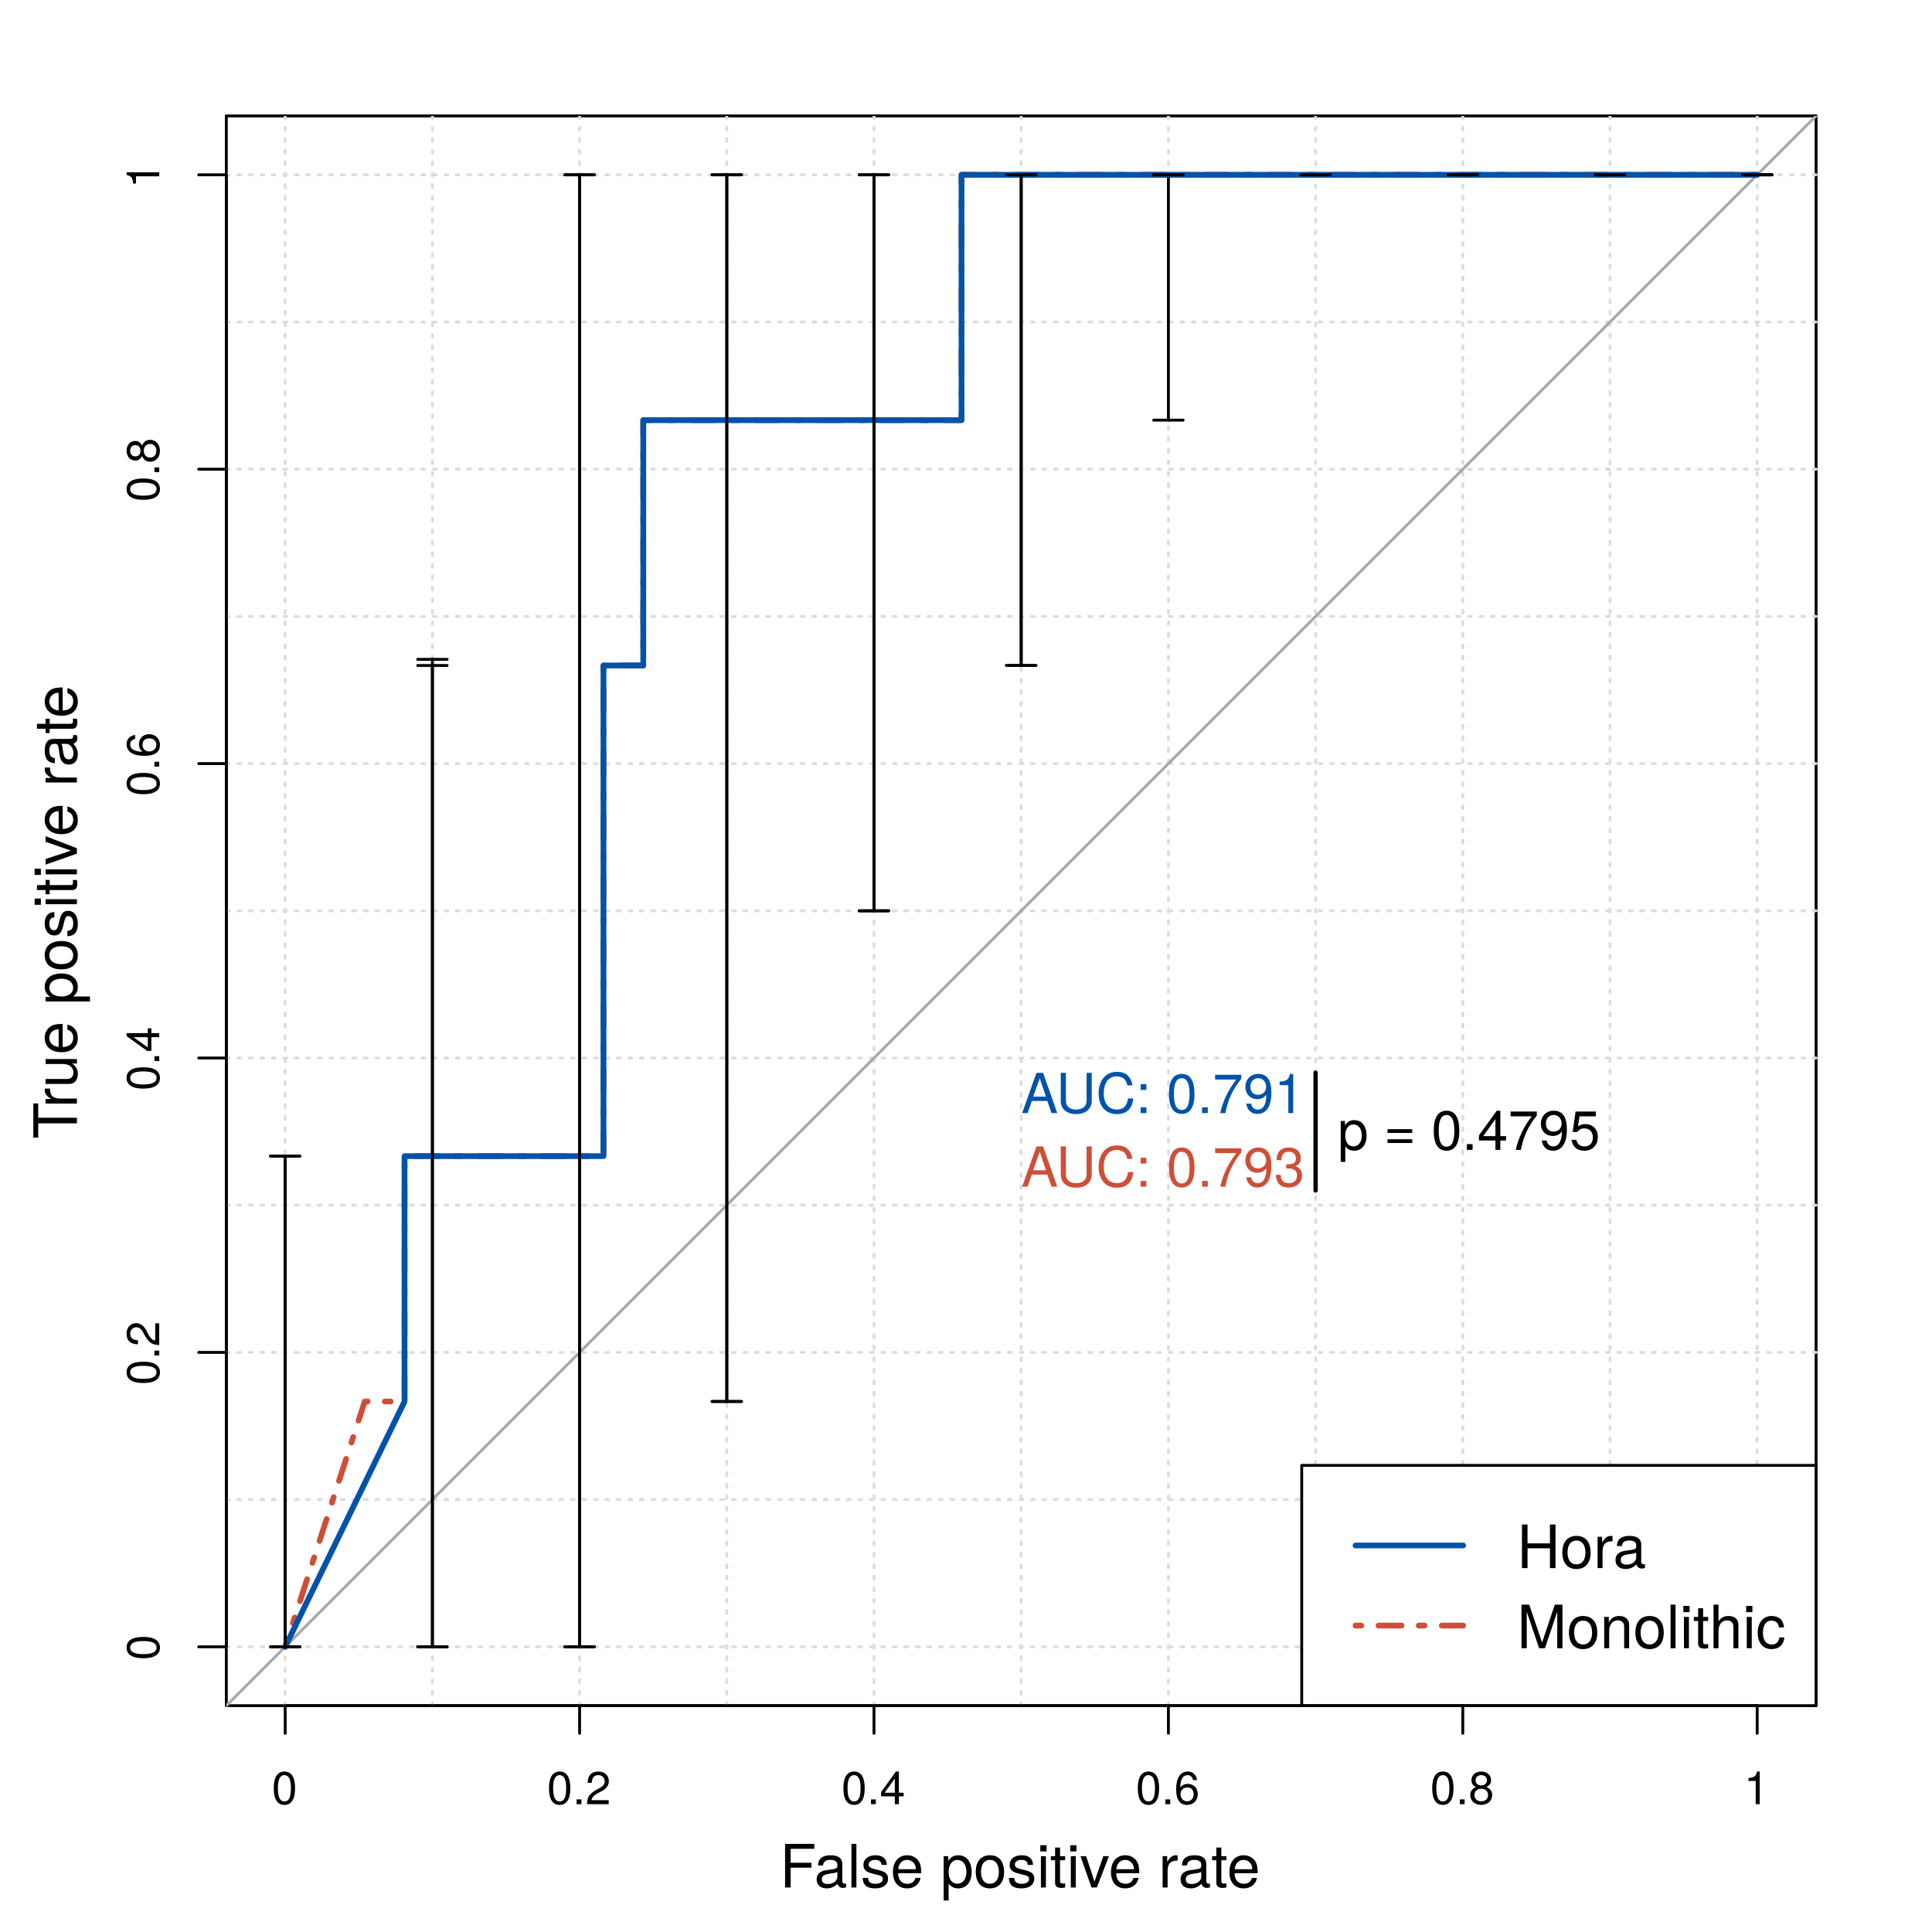 <?xml version="1.0" encoding="UTF-8"?>
<svg xmlns="http://www.w3.org/2000/svg" xmlns:xlink="http://www.w3.org/1999/xlink" width="504pt" height="504pt" viewBox="0 0 504 504" version="1.1">
<defs>
<g>
<symbol overflow="visible" id="glyph0-0">
<path style="stroke:none;" d=""/>
</symbol>
<symbol overflow="visible" id="glyph0-1">
<path style="stroke:none;" d="M 9.031 -10.094 L 9.031 -11.375 L 1.406 -11.375 L 1.406 0 L 2.859 0 L 2.859 -5.172 L 8.281 -5.172 L 8.281 -6.453 L 2.859 -6.453 L 2.859 -10.094 Z M 9.031 -10.094 "/>
</symbol>
<symbol overflow="visible" id="glyph0-2">
<path style="stroke:none;" d="M 8.344 -0.031 L 8.344 -1.016 C 8.203 -0.984 8.141 -0.984 8.062 -0.984 C 7.609 -0.984 7.359 -1.219 7.359 -1.625 L 7.359 -6.172 C 7.359 -7.625 6.297 -8.406 4.281 -8.406 C 2.312 -8.406 1.094 -7.641 1.016 -5.75 L 2.328 -5.75 C 2.438 -6.75 3.031 -7.203 4.234 -7.203 C 5.406 -7.203 6.062 -6.766 6.062 -5.984 L 6.062 -5.641 C 6.062 -5.094 5.734 -4.859 4.703 -4.734 C 2.875 -4.5 2.594 -4.438 2.094 -4.234 C 1.141 -3.859 0.656 -3.125 0.656 -2.125 C 0.656 -0.641 1.688 0.234 3.344 0.234 C 4.375 0.234 5.391 -0.203 6.109 -0.969 C 6.25 -0.344 6.812 0.109 7.453 0.109 C 7.719 0.109 7.922 0.078 8.344 -0.031 Z M 6.062 -2.828 C 6.062 -1.656 4.875 -0.906 3.625 -0.906 C 2.609 -0.906 2.016 -1.266 2.016 -2.156 C 2.016 -3.016 2.594 -3.391 3.969 -3.594 C 5.344 -3.781 5.625 -3.844 6.062 -4.031 Z M 6.062 -2.828 "/>
</symbol>
<symbol overflow="visible" id="glyph0-3">
<path style="stroke:none;" d="M 2.359 0 L 2.359 -11.375 L 1.062 -11.375 L 1.062 0 Z M 2.359 0 "/>
</symbol>
<symbol overflow="visible" id="glyph0-4">
<path style="stroke:none;" d="M 7.156 -2.297 C 7.156 -3.516 6.469 -4.109 4.844 -4.5 L 3.609 -4.797 C 2.547 -5.047 2.094 -5.391 2.094 -5.969 C 2.094 -6.719 2.766 -7.203 3.828 -7.203 C 4.859 -7.203 5.422 -6.75 5.453 -5.891 L 6.828 -5.891 C 6.812 -7.5 5.75 -8.406 3.875 -8.406 C 1.969 -8.406 0.734 -7.422 0.734 -5.906 C 0.734 -4.625 1.391 -4.016 3.328 -3.562 L 4.531 -3.266 C 5.438 -3.047 5.797 -2.781 5.797 -2.188 C 5.797 -1.422 5.031 -0.969 3.906 -0.969 C 2.734 -0.969 2.078 -1.25 1.906 -2.5 L 0.531 -2.5 C 0.594 -0.609 1.656 0.234 3.797 0.234 C 5.844 0.234 7.156 -0.719 7.156 -2.297 Z M 7.156 -2.297 "/>
</symbol>
<symbol overflow="visible" id="glyph0-5">
<path style="stroke:none;" d="M 8 -3.719 C 8 -4.891 7.906 -5.641 7.672 -6.25 C 7.141 -7.594 5.891 -8.406 4.359 -8.406 C 2.094 -8.406 0.625 -6.719 0.625 -4.031 C 0.625 -1.359 2.047 0.234 4.328 0.234 C 6.203 0.234 7.5 -0.828 7.828 -2.484 L 6.516 -2.484 C 6.156 -1.406 5.422 -0.969 4.375 -0.969 C 3.031 -0.969 2.016 -1.844 1.984 -3.719 Z M 6.609 -4.859 C 6.609 -4.859 6.609 -4.797 6.594 -4.766 L 2.016 -4.766 C 2.125 -6.219 3.047 -7.203 4.344 -7.203 C 5.625 -7.203 6.609 -6.141 6.609 -4.859 Z M 6.609 -4.859 "/>
</symbol>
<symbol overflow="visible" id="glyph0-6">
<path style="stroke:none;" d=""/>
</symbol>
<symbol overflow="visible" id="glyph0-7">
<path style="stroke:none;" d="M 8.156 -4 C 8.156 -6.75 6.812 -8.406 4.641 -8.406 C 3.547 -8.406 2.656 -7.906 2.047 -6.938 L 2.047 -8.172 L 0.859 -8.172 L 0.859 3.406 L 2.156 3.406 L 2.156 -0.984 C 2.844 -0.141 3.609 0.234 4.656 0.234 C 6.766 0.234 8.156 -1.406 8.156 -4 Z M 6.797 -4.031 C 6.797 -2.188 5.844 -0.984 4.422 -0.984 C 3.062 -0.984 2.156 -2.109 2.156 -4.016 C 2.156 -5.938 3.062 -7.188 4.422 -7.188 C 5.859 -7.188 6.797 -5.984 6.797 -4.031 Z M 6.797 -4.031 "/>
</symbol>
<symbol overflow="visible" id="glyph0-8">
<path style="stroke:none;" d="M 7.953 -4.016 C 7.953 -6.844 6.594 -8.406 4.234 -8.406 C 1.953 -8.406 0.562 -6.828 0.562 -4.078 C 0.562 -1.344 1.938 0.234 4.25 0.234 C 6.547 0.234 7.953 -1.344 7.953 -4.016 Z M 6.594 -4.031 C 6.594 -2.125 5.688 -0.969 4.25 -0.969 C 2.812 -0.969 1.922 -2.109 1.922 -4.078 C 1.922 -6.047 2.812 -7.203 4.25 -7.203 C 5.719 -7.203 6.594 -6.062 6.594 -4.031 Z M 6.594 -4.031 "/>
</symbol>
<symbol overflow="visible" id="glyph0-9">
<path style="stroke:none;" d="M 2.391 0 L 2.391 -8.172 L 1.094 -8.172 L 1.094 0 Z M 2.562 -9.406 L 2.562 -11.031 L 0.938 -11.031 L 0.938 -9.406 Z M 2.562 -9.406 "/>
</symbol>
<symbol overflow="visible" id="glyph0-10">
<path style="stroke:none;" d="M 3.953 0 L 3.953 -1.094 C 3.797 -1.047 3.594 -1.031 3.344 -1.031 C 2.781 -1.031 2.625 -1.188 2.625 -1.766 L 2.625 -7.109 L 3.953 -7.109 L 3.953 -8.172 L 2.625 -8.172 L 2.625 -10.422 L 1.328 -10.422 L 1.328 -8.172 L 0.219 -8.172 L 0.219 -7.109 L 1.328 -7.109 L 1.328 -1.188 C 1.328 -0.359 1.891 0.109 2.906 0.109 C 3.219 0.109 3.531 0.078 3.953 0 Z M 3.953 0 "/>
</symbol>
<symbol overflow="visible" id="glyph0-11">
<path style="stroke:none;" d="M 7.578 -8.172 L 6.109 -8.172 L 3.812 -1.547 L 1.625 -8.172 L 0.156 -8.172 L 3.031 0 L 4.438 0 Z M 7.578 -8.172 "/>
</symbol>
<symbol overflow="visible" id="glyph0-12">
<path style="stroke:none;" d="M 5 -7.031 L 5 -8.359 C 4.781 -8.391 4.672 -8.406 4.5 -8.406 C 3.672 -8.406 3.031 -7.906 2.281 -6.688 L 2.281 -8.172 L 1.094 -8.172 L 1.094 0 L 2.391 0 L 2.391 -4.234 C 2.391 -6.078 3 -7 5 -7.031 Z M 5 -7.031 "/>
</symbol>
<symbol overflow="visible" id="glyph0-13">
<path style="stroke:none;" d="M 10.047 0 L 10.047 -11.375 L 8.594 -11.375 L 8.594 -6.453 L 2.75 -6.453 L 2.75 -11.375 L 1.297 -11.375 L 1.297 0 L 2.75 0 L 2.75 -5.172 L 8.594 -5.172 L 8.594 0 Z M 10.047 0 "/>
</symbol>
<symbol overflow="visible" id="glyph0-14">
<path style="stroke:none;" d="M 11.859 0 L 11.859 -11.375 L 9.859 -11.375 L 6.547 -1.469 L 3.188 -11.375 L 1.172 -11.375 L 1.172 0 L 2.547 0 L 2.547 -9.531 L 5.766 0 L 7.297 0 L 10.5 -9.531 L 10.5 0 Z M 11.859 0 "/>
</symbol>
<symbol overflow="visible" id="glyph0-15">
<path style="stroke:none;" d="M 7.594 0 L 7.594 -6.172 C 7.594 -7.531 6.578 -8.406 5 -8.406 C 3.797 -8.406 3.016 -7.938 2.297 -6.797 L 2.297 -8.172 L 1.094 -8.172 L 1.094 0 L 2.391 0 L 2.391 -4.5 C 2.391 -6.172 3.297 -7.266 4.609 -7.266 C 5.641 -7.266 6.297 -6.641 6.297 -5.656 L 6.297 0 Z M 7.594 0 "/>
</symbol>
<symbol overflow="visible" id="glyph0-16">
<path style="stroke:none;" d="M 7.578 0 L 7.578 -6.172 C 7.578 -7.547 6.594 -8.406 5 -8.406 C 3.859 -8.406 3.156 -8.047 2.391 -7.047 L 2.391 -11.375 L 1.094 -11.375 L 1.094 0 L 2.391 0 L 2.391 -4.5 C 2.391 -6.172 3.266 -7.266 4.594 -7.266 C 5.516 -7.266 6.281 -6.734 6.281 -5.656 L 6.281 0 Z M 7.578 0 "/>
</symbol>
<symbol overflow="visible" id="glyph0-17">
<path style="stroke:none;" d="M 7.438 -2.812 L 6.125 -2.812 C 5.906 -1.5 5.234 -0.969 4.125 -0.969 C 2.703 -0.969 1.844 -2.078 1.844 -4 C 1.844 -6.047 2.688 -7.203 4.094 -7.203 C 5.188 -7.203 5.875 -6.562 6.031 -5.422 L 7.344 -5.422 C 7.188 -7.422 5.938 -8.406 4.109 -8.406 C 1.922 -8.406 0.484 -6.719 0.484 -4 C 0.484 -1.375 1.891 0.234 4.094 0.234 C 6.047 0.234 7.281 -0.938 7.438 -2.812 Z M 7.438 -2.812 "/>
</symbol>
<symbol overflow="visible" id="glyph1-0">
<path style="stroke:none;" d=""/>
</symbol>
<symbol overflow="visible" id="glyph1-1">
<path style="stroke:none;" d="M -10.094 -9.25 L -11.375 -9.25 L -11.375 -0.328 L -10.094 -0.328 L -10.094 -4.062 L 0 -4.062 L 0 -5.516 L -10.094 -5.516 Z M -10.094 -9.25 "/>
</symbol>
<symbol overflow="visible" id="glyph1-2">
<path style="stroke:none;" d="M -7.031 -5 L -8.359 -5 C -8.391 -4.781 -8.406 -4.672 -8.406 -4.5 C -8.406 -3.672 -7.906 -3.031 -6.688 -2.281 L -8.172 -2.281 L -8.172 -1.094 L 0 -1.094 L 0 -2.391 L -4.234 -2.391 C -6.078 -2.391 -7 -3 -7.031 -5 Z M -7.031 -5 "/>
</symbol>
<symbol overflow="visible" id="glyph1-3">
<path style="stroke:none;" d="M 0 -7.516 L -8.172 -7.516 L -8.172 -6.219 L -3.672 -6.219 C -2 -6.219 -0.906 -5.344 -0.906 -3.984 C -0.906 -2.969 -1.531 -2.312 -2.516 -2.312 L -8.172 -2.312 L -8.172 -1.016 L -2 -1.016 C -0.641 -1.016 0.234 -2.031 0.234 -3.625 C 0.234 -4.812 -0.188 -5.578 -1.266 -6.344 L 0 -6.344 Z M 0 -7.516 "/>
</symbol>
<symbol overflow="visible" id="glyph1-4">
<path style="stroke:none;" d="M -3.719 -8 C -4.891 -8 -5.641 -7.906 -6.25 -7.672 C -7.594 -7.141 -8.406 -5.891 -8.406 -4.359 C -8.406 -2.094 -6.719 -0.625 -4.031 -0.625 C -1.359 -0.625 0.234 -2.047 0.234 -4.328 C 0.234 -6.203 -0.828 -7.5 -2.484 -7.828 L -2.484 -6.516 C -1.406 -6.156 -0.969 -5.422 -0.969 -4.375 C -0.969 -3.031 -1.844 -2.016 -3.719 -1.984 Z M -4.859 -6.609 C -4.859 -6.609 -4.797 -6.609 -4.766 -6.594 L -4.766 -2.016 C -6.219 -2.125 -7.203 -3.047 -7.203 -4.344 C -7.203 -5.625 -6.141 -6.609 -4.859 -6.609 Z M -4.859 -6.609 "/>
</symbol>
<symbol overflow="visible" id="glyph1-5">
<path style="stroke:none;" d=""/>
</symbol>
<symbol overflow="visible" id="glyph1-6">
<path style="stroke:none;" d="M -4 -8.156 C -6.75 -8.156 -8.406 -6.812 -8.406 -4.641 C -8.406 -3.547 -7.906 -2.656 -6.938 -2.047 L -8.172 -2.047 L -8.172 -0.859 L 3.406 -0.859 L 3.406 -2.156 L -0.984 -2.156 C -0.141 -2.844 0.234 -3.609 0.234 -4.656 C 0.234 -6.766 -1.406 -8.156 -4 -8.156 Z M -4.031 -6.797 C -2.188 -6.797 -0.984 -5.844 -0.984 -4.422 C -0.984 -3.062 -2.109 -2.156 -4.016 -2.156 C -5.938 -2.156 -7.188 -3.062 -7.188 -4.422 C -7.188 -5.859 -5.984 -6.797 -4.031 -6.797 Z M -4.031 -6.797 "/>
</symbol>
<symbol overflow="visible" id="glyph1-7">
<path style="stroke:none;" d="M -4.016 -7.953 C -6.844 -7.953 -8.406 -6.594 -8.406 -4.234 C -8.406 -1.953 -6.828 -0.562 -4.078 -0.562 C -1.344 -0.562 0.234 -1.938 0.234 -4.25 C 0.234 -6.547 -1.344 -7.953 -4.016 -7.953 Z M -4.031 -6.594 C -2.125 -6.594 -0.969 -5.688 -0.969 -4.25 C -0.969 -2.812 -2.109 -1.922 -4.078 -1.922 C -6.047 -1.922 -7.203 -2.812 -7.203 -4.25 C -7.203 -5.719 -6.062 -6.594 -4.031 -6.594 Z M -4.031 -6.594 "/>
</symbol>
<symbol overflow="visible" id="glyph1-8">
<path style="stroke:none;" d="M -2.297 -7.156 C -3.516 -7.156 -4.109 -6.469 -4.5 -4.844 L -4.797 -3.609 C -5.047 -2.547 -5.391 -2.094 -5.969 -2.094 C -6.719 -2.094 -7.203 -2.766 -7.203 -3.828 C -7.203 -4.859 -6.75 -5.422 -5.891 -5.453 L -5.891 -6.828 C -7.5 -6.812 -8.406 -5.75 -8.406 -3.875 C -8.406 -1.969 -7.422 -0.734 -5.906 -0.734 C -4.625 -0.734 -4.016 -1.391 -3.562 -3.328 L -3.266 -4.531 C -3.047 -5.438 -2.781 -5.797 -2.188 -5.797 C -1.422 -5.797 -0.969 -5.031 -0.969 -3.906 C -0.969 -2.734 -1.25 -2.078 -2.5 -1.906 L -2.5 -0.531 C -0.609 -0.594 0.234 -1.656 0.234 -3.797 C 0.234 -5.844 -0.719 -7.156 -2.297 -7.156 Z M -2.297 -7.156 "/>
</symbol>
<symbol overflow="visible" id="glyph1-9">
<path style="stroke:none;" d="M 0 -2.391 L -8.172 -2.391 L -8.172 -1.094 L 0 -1.094 Z M -9.406 -2.562 L -11.031 -2.562 L -11.031 -0.938 L -9.406 -0.938 Z M -9.406 -2.562 "/>
</symbol>
<symbol overflow="visible" id="glyph1-10">
<path style="stroke:none;" d="M 0 -3.953 L -1.094 -3.953 C -1.047 -3.797 -1.031 -3.594 -1.031 -3.344 C -1.031 -2.781 -1.188 -2.625 -1.766 -2.625 L -7.109 -2.625 L -7.109 -3.953 L -8.172 -3.953 L -8.172 -2.625 L -10.422 -2.625 L -10.422 -1.328 L -8.172 -1.328 L -8.172 -0.219 L -7.109 -0.219 L -7.109 -1.328 L -1.188 -1.328 C -0.359 -1.328 0.109 -1.891 0.109 -2.906 C 0.109 -3.219 0.078 -3.531 0 -3.953 Z M 0 -3.953 "/>
</symbol>
<symbol overflow="visible" id="glyph1-11">
<path style="stroke:none;" d="M -8.172 -7.578 L -8.172 -6.109 L -1.547 -3.812 L -8.172 -1.625 L -8.172 -0.156 L 0 -3.031 L 0 -4.438 Z M -8.172 -7.578 "/>
</symbol>
<symbol overflow="visible" id="glyph1-12">
<path style="stroke:none;" d="M -0.031 -8.344 L -1.016 -8.344 C -0.984 -8.203 -0.984 -8.141 -0.984 -8.062 C -0.984 -7.609 -1.219 -7.359 -1.625 -7.359 L -6.172 -7.359 C -7.625 -7.359 -8.406 -6.297 -8.406 -4.281 C -8.406 -2.312 -7.641 -1.094 -5.75 -1.016 L -5.75 -2.328 C -6.75 -2.438 -7.203 -3.031 -7.203 -4.234 C -7.203 -5.406 -6.766 -6.062 -5.984 -6.062 L -5.641 -6.062 C -5.094 -6.062 -4.859 -5.734 -4.734 -4.703 C -4.5 -2.875 -4.438 -2.594 -4.234 -2.094 C -3.859 -1.141 -3.125 -0.656 -2.125 -0.656 C -0.641 -0.656 0.234 -1.688 0.234 -3.344 C 0.234 -4.375 -0.203 -5.391 -0.969 -6.109 C -0.344 -6.25 0.109 -6.812 0.109 -7.453 C 0.109 -7.719 0.078 -7.922 -0.031 -8.344 Z M -2.828 -6.062 C -1.656 -6.062 -0.906 -4.875 -0.906 -3.625 C -0.906 -2.609 -1.266 -2.016 -2.156 -2.016 C -3.016 -2.016 -3.391 -2.594 -3.594 -3.969 C -3.781 -5.344 -3.844 -5.625 -4.031 -6.062 Z M -2.828 -6.062 "/>
</symbol>
<symbol overflow="visible" id="glyph2-0">
<path style="stroke:none;" d=""/>
</symbol>
<symbol overflow="visible" id="glyph2-1">
<path style="stroke:none;" d="M 9.406 0 L 5.719 -10.5 L 3.984 -10.5 L 0.25 0 L 1.672 0 L 2.781 -3.156 L 6.828 -3.156 L 7.906 0 Z M 6.453 -4.281 L 3.109 -4.281 L 4.844 -9.062 Z M 6.453 -4.281 "/>
</symbol>
<symbol overflow="visible" id="glyph2-2">
<path style="stroke:none;" d="M 9.297 -3.203 L 9.297 -10.5 L 7.953 -10.5 L 7.953 -3.203 C 7.953 -1.781 6.922 -0.922 5.25 -0.922 C 3.672 -0.922 2.562 -1.672 2.562 -3.203 L 2.562 -10.5 L 1.219 -10.5 L 1.219 -3.203 C 1.219 -1.062 2.75 0.266 5.25 0.266 C 7.703 0.266 9.297 -1.094 9.297 -3.203 Z M 9.297 -3.203 "/>
</symbol>
<symbol overflow="visible" id="glyph2-3">
<path style="stroke:none;" d="M 9.75 -3.828 L 8.375 -3.828 C 8.047 -1.844 7.219 -0.922 5.453 -0.922 C 3.359 -0.922 2.031 -2.516 2.031 -5.141 C 2.031 -7.844 3.297 -9.578 5.328 -9.578 C 6.969 -9.578 7.844 -8.844 8.172 -7.25 L 9.531 -7.25 C 9.125 -9.547 7.797 -10.766 5.484 -10.766 C 2.312 -10.766 0.688 -8.203 0.688 -5.125 C 0.688 -2.062 2.344 0.266 5.438 0.266 C 8 0.266 9.438 -1.094 9.75 -3.828 Z M 9.75 -3.828 "/>
</symbol>
<symbol overflow="visible" id="glyph2-4">
<path style="stroke:none;" d="M 2.75 0 L 2.75 -1.5 L 1.25 -1.5 L 1.25 0 Z M 2.75 -6.047 L 2.75 -7.547 L 1.25 -7.547 L 1.25 -6.047 Z M 2.75 -6.047 "/>
</symbol>
<symbol overflow="visible" id="glyph2-5">
<path style="stroke:none;" d=""/>
</symbol>
<symbol overflow="visible" id="glyph2-6">
<path style="stroke:none;" d="M 7.297 -4.906 C 7.297 -8.453 6.188 -10.219 3.969 -10.219 C 1.75 -10.219 0.625 -8.422 0.625 -5 C 0.625 -1.562 1.766 0.219 3.969 0.219 C 6.125 0.219 7.297 -1.562 7.297 -4.906 Z M 6 -5.031 C 6 -2.125 5.344 -0.828 3.938 -0.828 C 2.594 -0.828 1.922 -2.188 1.922 -4.984 C 1.922 -7.781 2.594 -9.094 3.969 -9.094 C 5.328 -9.094 6 -7.766 6 -5.031 Z M 6 -5.031 "/>
</symbol>
<symbol overflow="visible" id="glyph2-7">
<path style="stroke:none;" d="M 2.75 0 L 2.75 -1.5 L 1.25 -1.5 L 1.25 0 Z M 2.75 0 "/>
</symbol>
<symbol overflow="visible" id="glyph2-8">
<path style="stroke:none;" d="M 7.484 -8.938 L 7.484 -10 L 0.656 -10 L 0.656 -8.75 L 6.188 -8.75 C 4.156 -6.188 2.703 -3.203 1.984 0 L 3.344 0 C 3.906 -3.297 5.344 -6.375 7.484 -8.938 Z M 7.484 -8.938 "/>
</symbol>
<symbol overflow="visible" id="glyph2-9">
<path style="stroke:none;" d="M 7.328 -5.344 C 7.328 -8.547 6.219 -10.219 3.891 -10.219 C 1.938 -10.219 0.547 -8.828 0.547 -6.828 C 0.547 -4.922 1.844 -3.641 3.688 -3.641 C 4.656 -3.641 5.359 -3.984 6.016 -4.781 C 6 -2.297 5.203 -0.906 3.75 -0.906 C 2.859 -0.906 2.234 -1.469 2.031 -2.453 L 0.766 -2.453 C 1.016 -0.781 2.109 0.219 3.656 0.219 C 6.047 0.219 7.328 -1.812 7.328 -5.344 Z M 5.953 -6.859 C 5.953 -5.609 5.078 -4.766 3.828 -4.766 C 2.609 -4.766 1.844 -5.562 1.844 -6.922 C 1.844 -8.219 2.703 -9.109 3.875 -9.109 C 5.062 -9.109 5.953 -8.188 5.953 -6.859 Z M 5.953 -6.859 "/>
</symbol>
<symbol overflow="visible" id="glyph2-10">
<path style="stroke:none;" d="M 7.297 -2.969 C 7.297 -4.203 6.781 -4.922 5.562 -5.344 C 6.516 -5.719 6.984 -6.375 6.984 -7.406 C 6.984 -9.156 5.812 -10.219 3.875 -10.219 C 1.812 -10.219 0.719 -9.094 0.672 -6.922 L 1.938 -6.922 C 1.969 -8.422 2.594 -9.109 3.891 -9.109 C 5.016 -9.109 5.688 -8.438 5.688 -7.359 C 5.688 -6.266 5.219 -5.812 3.188 -5.812 L 3.188 -4.75 L 3.875 -4.75 C 5.266 -4.75 6 -4.094 6 -2.953 C 6 -1.672 5.203 -0.906 3.875 -0.906 C 2.5 -0.906 1.812 -1.594 1.734 -3.078 L 0.469 -3.078 C 0.625 -0.812 1.75 0.219 3.828 0.219 C 5.938 0.219 7.297 -1.031 7.297 -2.969 Z M 7.297 -2.969 "/>
</symbol>
<symbol overflow="visible" id="glyph2-11">
<path style="stroke:none;" d="M 5 0 L 5 -10.219 L 4.156 -10.219 C 3.719 -8.641 3.422 -8.422 1.469 -8.188 L 1.469 -7.281 L 3.734 -7.281 L 3.734 0 Z M 5 0 "/>
</symbol>
<symbol overflow="visible" id="glyph2-12">
<path style="stroke:none;" d="M 7.531 -3.703 C 7.531 -6.234 6.297 -7.766 4.297 -7.766 C 3.266 -7.766 2.453 -7.297 1.891 -6.406 L 1.891 -7.547 L 0.797 -7.547 L 0.797 3.141 L 1.984 3.141 L 1.984 -0.906 C 2.625 -0.125 3.328 0.219 4.312 0.219 C 6.25 0.219 7.531 -1.297 7.531 -3.703 Z M 6.281 -3.734 C 6.281 -2.016 5.406 -0.906 4.094 -0.906 C 2.828 -0.906 1.984 -1.938 1.984 -3.719 C 1.984 -5.484 2.828 -6.641 4.094 -6.641 C 5.422 -6.641 6.281 -5.531 6.281 -3.734 Z M 6.281 -3.734 "/>
</symbol>
<symbol overflow="visible" id="glyph2-13">
<path style="stroke:none;" d="M 7.438 -4.422 L 7.438 -5.406 L 0.984 -5.406 L 0.984 -4.422 Z M 7.438 -1.797 L 7.438 -2.781 L 0.984 -2.781 L 0.984 -1.797 Z M 7.438 -1.797 "/>
</symbol>
<symbol overflow="visible" id="glyph2-14">
<path style="stroke:none;" d="M 7.484 -2.453 L 7.484 -3.594 L 5.984 -3.594 L 5.984 -10.219 L 5.047 -10.219 L 0.406 -3.781 L 0.406 -2.453 L 4.703 -2.453 L 4.703 0 L 5.984 0 L 5.984 -2.453 Z M 4.703 -3.594 L 1.516 -3.594 L 4.703 -8.047 Z M 4.703 -3.594 "/>
</symbol>
<symbol overflow="visible" id="glyph2-15">
<path style="stroke:none;" d="M 7.391 -3.391 C 7.391 -5.406 6.047 -6.734 4.094 -6.734 C 3.375 -6.734 2.797 -6.547 2.203 -6.109 L 2.609 -8.75 L 6.859 -8.75 L 6.859 -10 L 1.578 -10 L 0.828 -4.656 L 1.984 -4.656 C 2.578 -5.359 3.062 -5.609 3.859 -5.609 C 5.234 -5.609 6.094 -4.719 6.094 -3.219 C 6.094 -1.75 5.25 -0.906 3.859 -0.906 C 2.75 -0.906 2.078 -1.469 1.766 -2.625 L 0.5 -2.625 C 0.922 -0.594 2.078 0.219 3.891 0.219 C 5.953 0.219 7.391 -1.219 7.391 -3.391 Z M 7.391 -3.391 "/>
</symbol>
<symbol overflow="visible" id="glyph3-0">
<path style="stroke:none;" d=""/>
</symbol>
<symbol overflow="visible" id="glyph3-1">
<path style="stroke:none;" d="M 6.078 -4.094 C 6.078 -7.047 5.141 -8.516 3.297 -8.516 C 1.469 -8.516 0.516 -7.016 0.516 -4.156 C 0.516 -1.297 1.469 0.188 3.297 0.188 C 5.094 0.188 6.078 -1.297 6.078 -4.094 Z M 5 -4.188 C 5 -1.781 4.453 -0.703 3.281 -0.703 C 2.156 -0.703 1.594 -1.828 1.594 -4.156 C 1.594 -6.484 2.156 -7.578 3.297 -7.578 C 4.438 -7.578 5 -6.469 5 -4.188 Z M 5 -4.188 "/>
</symbol>
<symbol overflow="visible" id="glyph3-2">
<path style="stroke:none;" d="M 2.297 0 L 2.297 -1.25 L 1.047 -1.25 L 1.047 0 Z M 2.297 0 "/>
</symbol>
<symbol overflow="visible" id="glyph3-3">
<path style="stroke:none;" d="M 6.125 -6.016 C 6.125 -7.453 5.016 -8.516 3.406 -8.516 C 1.672 -8.516 0.656 -7.625 0.594 -5.562 L 1.656 -5.562 C 1.734 -6.984 2.328 -7.578 3.375 -7.578 C 4.328 -7.578 5.047 -6.906 5.047 -5.984 C 5.047 -5.312 4.656 -4.734 3.906 -4.312 L 2.797 -3.688 C 1.016 -2.672 0.5 -1.875 0.406 0 L 6.078 0 L 6.078 -1.047 L 1.594 -1.047 C 1.703 -1.734 2.094 -2.188 3.125 -2.797 L 4.328 -3.438 C 5.516 -4.078 6.125 -4.969 6.125 -6.016 Z M 6.125 -6.016 "/>
</symbol>
<symbol overflow="visible" id="glyph3-4">
<path style="stroke:none;" d="M 6.234 -2.047 L 6.234 -2.984 L 4.984 -2.984 L 4.984 -8.516 L 4.203 -8.516 L 0.344 -3.156 L 0.344 -2.047 L 3.922 -2.047 L 3.922 0 L 4.984 0 L 4.984 -2.047 Z M 3.922 -2.984 L 1.266 -2.984 L 3.922 -6.703 Z M 3.922 -2.984 "/>
</symbol>
<symbol overflow="visible" id="glyph3-5">
<path style="stroke:none;" d="M 6.156 -2.641 C 6.156 -4.219 5.078 -5.297 3.547 -5.297 C 2.719 -5.297 2.047 -4.969 1.594 -4.344 C 1.609 -6.422 2.281 -7.578 3.484 -7.578 C 4.234 -7.578 4.75 -7.109 4.922 -6.281 L 5.969 -6.281 C 5.766 -7.688 4.859 -8.516 3.562 -8.516 C 1.578 -8.516 0.516 -6.844 0.516 -3.875 C 0.516 -1.219 1.422 0.188 3.375 0.188 C 4.984 0.188 6.156 -0.969 6.156 -2.641 Z M 5.078 -2.562 C 5.078 -1.484 4.359 -0.75 3.391 -0.75 C 2.406 -0.75 1.656 -1.531 1.656 -2.609 C 1.656 -3.672 2.375 -4.359 3.422 -4.359 C 4.438 -4.359 5.078 -3.703 5.078 -2.562 Z M 5.078 -2.562 "/>
</symbol>
<symbol overflow="visible" id="glyph3-6">
<path style="stroke:none;" d="M 6.156 -2.406 C 6.156 -3.344 5.672 -4.016 4.688 -4.469 C 5.562 -5 5.859 -5.438 5.859 -6.234 C 5.859 -7.578 4.812 -8.516 3.297 -8.516 C 1.797 -8.516 0.75 -7.578 0.75 -6.234 C 0.75 -5.453 1.031 -5.016 1.891 -4.469 C 0.922 -4.016 0.438 -3.344 0.438 -2.406 C 0.438 -0.859 1.625 0.188 3.297 0.188 C 4.984 0.188 6.156 -0.859 6.156 -2.406 Z M 4.781 -6.219 C 4.781 -5.422 4.188 -4.891 3.297 -4.891 C 2.406 -4.891 1.828 -5.422 1.828 -6.234 C 1.828 -7.047 2.406 -7.578 3.297 -7.578 C 4.203 -7.578 4.781 -7.047 4.781 -6.219 Z M 5.078 -2.391 C 5.078 -1.375 4.359 -0.75 3.281 -0.75 C 2.25 -0.75 1.531 -1.391 1.531 -2.391 C 1.531 -3.391 2.25 -4.016 3.297 -4.016 C 4.359 -4.016 5.078 -3.391 5.078 -2.391 Z M 5.078 -2.391 "/>
</symbol>
<symbol overflow="visible" id="glyph3-7">
<path style="stroke:none;" d="M 4.156 0 L 4.156 -8.516 L 3.469 -8.516 C 3.094 -7.203 2.859 -7.016 1.219 -6.812 L 1.219 -6.062 L 3.109 -6.062 L 3.109 0 Z M 4.156 0 "/>
</symbol>
<symbol overflow="visible" id="glyph4-0">
<path style="stroke:none;" d=""/>
</symbol>
<symbol overflow="visible" id="glyph4-1">
<path style="stroke:none;" d="M -4.094 -6.078 C -7.047 -6.078 -8.516 -5.141 -8.516 -3.297 C -8.516 -1.469 -7.016 -0.516 -4.156 -0.516 C -1.297 -0.516 0.188 -1.469 0.188 -3.297 C 0.188 -5.094 -1.297 -6.078 -4.094 -6.078 Z M -4.188 -5 C -1.781 -5 -0.703 -4.453 -0.703 -3.281 C -0.703 -2.156 -1.828 -1.594 -4.156 -1.594 C -6.484 -1.594 -7.578 -2.156 -7.578 -3.297 C -7.578 -4.438 -6.469 -5 -4.188 -5 Z M -4.188 -5 "/>
</symbol>
<symbol overflow="visible" id="glyph4-2">
<path style="stroke:none;" d="M 0 -2.297 L -1.25 -2.297 L -1.25 -1.047 L 0 -1.047 Z M 0 -2.297 "/>
</symbol>
<symbol overflow="visible" id="glyph4-3">
<path style="stroke:none;" d="M -6.016 -6.125 C -7.453 -6.125 -8.516 -5.016 -8.516 -3.406 C -8.516 -1.672 -7.625 -0.656 -5.562 -0.594 L -5.562 -1.656 C -6.984 -1.734 -7.578 -2.328 -7.578 -3.375 C -7.578 -4.328 -6.906 -5.047 -5.984 -5.047 C -5.312 -5.047 -4.734 -4.656 -4.312 -3.906 L -3.688 -2.797 C -2.672 -1.016 -1.875 -0.5 0 -0.406 L 0 -6.078 L -1.047 -6.078 L -1.047 -1.594 C -1.734 -1.703 -2.188 -2.094 -2.797 -3.125 L -3.438 -4.328 C -4.078 -5.516 -4.969 -6.125 -6.016 -6.125 Z M -6.016 -6.125 "/>
</symbol>
<symbol overflow="visible" id="glyph4-4">
<path style="stroke:none;" d="M -2.047 -6.234 L -2.984 -6.234 L -2.984 -4.984 L -8.516 -4.984 L -8.516 -4.203 L -3.156 -0.344 L -2.047 -0.344 L -2.047 -3.922 L 0 -3.922 L 0 -4.984 L -2.047 -4.984 Z M -2.984 -3.922 L -2.984 -1.266 L -6.703 -3.922 Z M -2.984 -3.922 "/>
</symbol>
<symbol overflow="visible" id="glyph4-5">
<path style="stroke:none;" d="M -2.641 -6.156 C -4.219 -6.156 -5.297 -5.078 -5.297 -3.547 C -5.297 -2.719 -4.969 -2.047 -4.344 -1.594 C -6.422 -1.609 -7.578 -2.281 -7.578 -3.484 C -7.578 -4.234 -7.109 -4.75 -6.281 -4.922 L -6.281 -5.969 C -7.688 -5.766 -8.516 -4.859 -8.516 -3.562 C -8.516 -1.578 -6.844 -0.516 -3.875 -0.516 C -1.219 -0.516 0.188 -1.422 0.188 -3.375 C 0.188 -4.984 -0.969 -6.156 -2.641 -6.156 Z M -2.562 -5.078 C -1.484 -5.078 -0.75 -4.359 -0.75 -3.391 C -0.75 -2.406 -1.531 -1.656 -2.609 -1.656 C -3.672 -1.656 -4.359 -2.375 -4.359 -3.422 C -4.359 -4.438 -3.703 -5.078 -2.562 -5.078 Z M -2.562 -5.078 "/>
</symbol>
<symbol overflow="visible" id="glyph4-6">
<path style="stroke:none;" d="M -2.406 -6.156 C -3.344 -6.156 -4.016 -5.672 -4.469 -4.688 C -5 -5.562 -5.438 -5.859 -6.234 -5.859 C -7.578 -5.859 -8.516 -4.812 -8.516 -3.297 C -8.516 -1.797 -7.578 -0.75 -6.234 -0.75 C -5.453 -0.75 -5.016 -1.031 -4.469 -1.891 C -4.016 -0.922 -3.344 -0.438 -2.406 -0.438 C -0.859 -0.438 0.188 -1.625 0.188 -3.297 C 0.188 -4.984 -0.859 -6.156 -2.406 -6.156 Z M -6.219 -4.781 C -5.422 -4.781 -4.891 -4.188 -4.891 -3.297 C -4.891 -2.406 -5.422 -1.828 -6.234 -1.828 C -7.047 -1.828 -7.578 -2.406 -7.578 -3.297 C -7.578 -4.203 -7.047 -4.781 -6.219 -4.781 Z M -2.391 -5.078 C -1.375 -5.078 -0.75 -4.359 -0.75 -3.281 C -0.75 -2.25 -1.391 -1.531 -2.391 -1.531 C -3.391 -1.531 -4.016 -2.25 -4.016 -3.297 C -4.016 -4.359 -3.391 -5.078 -2.391 -5.078 Z M -2.391 -5.078 "/>
</symbol>
<symbol overflow="visible" id="glyph4-7">
<path style="stroke:none;" d="M 0 -4.156 L -8.516 -4.156 L -8.516 -3.469 C -7.203 -3.094 -7.016 -2.859 -6.812 -1.219 L -6.062 -1.219 L -6.062 -3.109 L 0 -3.109 Z M 0 -4.156 "/>
</symbol>
</g>
<clipPath id="clip1">
  <path d="M 458 30.238 L 459 30.238 L 459 445.957 L 458 445.957 Z M 458 30.238 "/>
</clipPath>
<clipPath id="clip2">
  <path d="M 419 30.238 L 421 30.238 L 421 445.957 L 419 445.957 Z M 419 30.238 "/>
</clipPath>
<clipPath id="clip3">
  <path d="M 381 30.238 L 382 30.238 L 382 445.957 L 381 445.957 Z M 381 30.238 "/>
</clipPath>
<clipPath id="clip4">
  <path d="M 342 30.238 L 344 30.238 L 344 445.957 L 342 445.957 Z M 342 30.238 "/>
</clipPath>
<clipPath id="clip5">
  <path d="M 304 30.238 L 306 30.238 L 306 445.957 L 304 445.957 Z M 304 30.238 "/>
</clipPath>
<clipPath id="clip6">
  <path d="M 266 30.238 L 267 30.238 L 267 445.957 L 266 445.957 Z M 266 30.238 "/>
</clipPath>
<clipPath id="clip7">
  <path d="M 227 30.238 L 229 30.238 L 229 445.957 L 227 445.957 Z M 227 30.238 "/>
</clipPath>
<clipPath id="clip8">
  <path d="M 189 30.238 L 190 30.238 L 190 445.957 L 189 445.957 Z M 189 30.238 "/>
</clipPath>
<clipPath id="clip9">
  <path d="M 150 30.238 L 152 30.238 L 152 445.957 L 150 445.957 Z M 150 30.238 "/>
</clipPath>
<clipPath id="clip10">
  <path d="M 112 30.238 L 114 30.238 L 114 445.957 L 112 445.957 Z M 112 30.238 "/>
</clipPath>
<clipPath id="clip11">
  <path d="M 74 30.238 L 75 30.238 L 75 445.957 L 74 445.957 Z M 74 30.238 "/>
</clipPath>
<clipPath id="clip12">
  <path d="M 59.039 429 L 474.758 429 L 474.758 430 L 59.039 430 Z M 59.039 429 "/>
</clipPath>
<clipPath id="clip13">
  <path d="M 59.039 390 L 474.758 390 L 474.758 392 L 59.039 392 Z M 59.039 390 "/>
</clipPath>
<clipPath id="clip14">
  <path d="M 59.039 352 L 474.758 352 L 474.758 354 L 59.039 354 Z M 59.039 352 "/>
</clipPath>
<clipPath id="clip15">
  <path d="M 59.039 314 L 474.758 314 L 474.758 315 L 59.039 315 Z M 59.039 314 "/>
</clipPath>
<clipPath id="clip16">
  <path d="M 59.039 275 L 474.758 275 L 474.758 277 L 59.039 277 Z M 59.039 275 "/>
</clipPath>
<clipPath id="clip17">
  <path d="M 59.039 237 L 474.758 237 L 474.758 238 L 59.039 238 Z M 59.039 237 "/>
</clipPath>
<clipPath id="clip18">
  <path d="M 59.039 198 L 474.758 198 L 474.758 200 L 59.039 200 Z M 59.039 198 "/>
</clipPath>
<clipPath id="clip19">
  <path d="M 59.039 160 L 474.758 160 L 474.758 162 L 59.039 162 Z M 59.039 160 "/>
</clipPath>
<clipPath id="clip20">
  <path d="M 59.039 122 L 474.758 122 L 474.758 123 L 59.039 123 Z M 59.039 122 "/>
</clipPath>
<clipPath id="clip21">
  <path d="M 59.039 83 L 474.758 83 L 474.758 85 L 59.039 85 Z M 59.039 83 "/>
</clipPath>
<clipPath id="clip22">
  <path d="M 59.039 45 L 474.758 45 L 474.758 46 L 59.039 46 Z M 59.039 45 "/>
</clipPath>
<clipPath id="clip23">
  <path d="M 59.039 30.238 L 474.758 30.238 L 474.758 445.957 L 59.039 445.957 Z M 59.039 30.238 "/>
</clipPath>
<clipPath id="clip24">
  <path d="M 339 381 L 474.758 381 L 474.758 445.957 L 339 445.957 Z M 339 381 "/>
</clipPath>
</defs>
<g id="surface6">
<rect x="0" y="0" width="504" height="504" style="fill:rgb(100%,100%,100%);fill-opacity:1;stroke:none;"/>
<g style="fill:rgb(0%,0%,0%);fill-opacity:1;">
  <use xlink:href="#glyph0-1" x="203.398" y="492.388"/>
  <use xlink:href="#glyph0-2" x="212.38" y="492.388"/>
  <use xlink:href="#glyph0-3" x="221.05" y="492.388"/>
  <use xlink:href="#glyph0-4" x="224.512" y="492.388"/>
  <use xlink:href="#glyph0-5" x="232.309" y="492.388"/>
  <use xlink:href="#glyph0-6" x="240.979" y="492.388"/>
  <use xlink:href="#glyph0-7" x="245.313" y="492.388"/>
  <use xlink:href="#glyph0-8" x="253.983" y="492.388"/>
  <use xlink:href="#glyph0-4" x="262.653" y="492.388"/>
  <use xlink:href="#glyph0-9" x="270.45" y="492.388"/>
  <use xlink:href="#glyph0-10" x="273.912" y="492.388"/>
  <use xlink:href="#glyph0-9" x="278.247" y="492.388"/>
  <use xlink:href="#glyph0-11" x="281.709" y="492.388"/>
  <use xlink:href="#glyph0-5" x="289.194" y="492.388"/>
  <use xlink:href="#glyph0-6" x="297.864" y="492.388"/>
  <use xlink:href="#glyph0-12" x="302.199" y="492.388"/>
  <use xlink:href="#glyph0-2" x="307.313" y="492.388"/>
  <use xlink:href="#glyph0-10" x="315.983" y="492.388"/>
  <use xlink:href="#glyph0-5" x="320.084" y="492.388"/>
</g>
<g style="fill:rgb(0%,0%,0%);fill-opacity:1;">
  <use xlink:href="#glyph1-1" x="20.067" y="297.102"/>
  <use xlink:href="#glyph1-2" x="20.067" y="288.978"/>
  <use xlink:href="#glyph1-3" x="20.067" y="283.785"/>
  <use xlink:href="#glyph1-4" x="20.067" y="275.115"/>
  <use xlink:href="#glyph1-5" x="20.067" y="266.445"/>
  <use xlink:href="#glyph1-6" x="20.067" y="262.11"/>
  <use xlink:href="#glyph1-7" x="20.067" y="253.44"/>
  <use xlink:href="#glyph1-8" x="20.067" y="244.771"/>
  <use xlink:href="#glyph1-9" x="20.067" y="236.974"/>
  <use xlink:href="#glyph1-10" x="20.067" y="233.512"/>
  <use xlink:href="#glyph1-9" x="20.067" y="229.177"/>
  <use xlink:href="#glyph1-11" x="20.067" y="225.715"/>
  <use xlink:href="#glyph1-4" x="20.067" y="218.229"/>
  <use xlink:href="#glyph1-5" x="20.067" y="209.56"/>
  <use xlink:href="#glyph1-2" x="20.067" y="205.225"/>
  <use xlink:href="#glyph1-12" x="20.067" y="200.11"/>
  <use xlink:href="#glyph1-10" x="20.067" y="191.44"/>
  <use xlink:href="#glyph1-4" x="20.067" y="187.34"/>
</g>
<path style="fill:none;stroke-width:0.75;stroke-linecap:round;stroke-linejoin:round;stroke:rgb(0%,0%,0%);stroke-opacity:1;stroke-miterlimit:10;" d="M 59.039 444.961 L 473.762 444.961 L 473.762 30.238 L 59.039 30.238 L 59.039 444.961 "/>
<g clip-path="url(#clip1)" clip-rule="nonzero">
<path style="fill:none;stroke-width:0.75;stroke-linecap:round;stroke-linejoin:round;stroke:rgb(86.667%,86.667%,86.667%);stroke-opacity:1;stroke-dasharray:0.75,2.25;stroke-miterlimit:10;" d="M 458.398 444.961 L 458.398 30.238 "/>
</g>
<g clip-path="url(#clip2)" clip-rule="nonzero">
<path style="fill:none;stroke-width:0.75;stroke-linecap:round;stroke-linejoin:round;stroke:rgb(86.667%,86.667%,86.667%);stroke-opacity:1;stroke-dasharray:0.75,2.25;stroke-miterlimit:10;" d="M 420 444.961 L 420 30.238 "/>
</g>
<g clip-path="url(#clip3)" clip-rule="nonzero">
<path style="fill:none;stroke-width:0.75;stroke-linecap:round;stroke-linejoin:round;stroke:rgb(86.667%,86.667%,86.667%);stroke-opacity:1;stroke-dasharray:0.75,2.25;stroke-miterlimit:10;" d="M 381.602 444.961 L 381.602 30.238 "/>
</g>
<g clip-path="url(#clip4)" clip-rule="nonzero">
<path style="fill:none;stroke-width:0.75;stroke-linecap:round;stroke-linejoin:round;stroke:rgb(86.667%,86.667%,86.667%);stroke-opacity:1;stroke-dasharray:0.75,2.25;stroke-miterlimit:10;" d="M 343.199 444.961 L 343.199 30.238 "/>
</g>
<g clip-path="url(#clip5)" clip-rule="nonzero">
<path style="fill:none;stroke-width:0.75;stroke-linecap:round;stroke-linejoin:round;stroke:rgb(86.667%,86.667%,86.667%);stroke-opacity:1;stroke-dasharray:0.75,2.25;stroke-miterlimit:10;" d="M 304.801 444.961 L 304.801 30.238 "/>
</g>
<g clip-path="url(#clip6)" clip-rule="nonzero">
<path style="fill:none;stroke-width:0.75;stroke-linecap:round;stroke-linejoin:round;stroke:rgb(86.667%,86.667%,86.667%);stroke-opacity:1;stroke-dasharray:0.75,2.25;stroke-miterlimit:10;" d="M 266.398 444.961 L 266.398 30.238 "/>
</g>
<g clip-path="url(#clip7)" clip-rule="nonzero">
<path style="fill:none;stroke-width:0.75;stroke-linecap:round;stroke-linejoin:round;stroke:rgb(86.667%,86.667%,86.667%);stroke-opacity:1;stroke-dasharray:0.75,2.25;stroke-miterlimit:10;" d="M 228 444.961 L 228 30.238 "/>
</g>
<g clip-path="url(#clip8)" clip-rule="nonzero">
<path style="fill:none;stroke-width:0.75;stroke-linecap:round;stroke-linejoin:round;stroke:rgb(86.667%,86.667%,86.667%);stroke-opacity:1;stroke-dasharray:0.75,2.25;stroke-miterlimit:10;" d="M 189.602 444.961 L 189.602 30.238 "/>
</g>
<g clip-path="url(#clip9)" clip-rule="nonzero">
<path style="fill:none;stroke-width:0.75;stroke-linecap:round;stroke-linejoin:round;stroke:rgb(86.667%,86.667%,86.667%);stroke-opacity:1;stroke-dasharray:0.75,2.25;stroke-miterlimit:10;" d="M 151.199 444.961 L 151.199 30.238 "/>
</g>
<g clip-path="url(#clip10)" clip-rule="nonzero">
<path style="fill:none;stroke-width:0.75;stroke-linecap:round;stroke-linejoin:round;stroke:rgb(86.667%,86.667%,86.667%);stroke-opacity:1;stroke-dasharray:0.75,2.25;stroke-miterlimit:10;" d="M 112.801 444.961 L 112.801 30.238 "/>
</g>
<g clip-path="url(#clip11)" clip-rule="nonzero">
<path style="fill:none;stroke-width:0.75;stroke-linecap:round;stroke-linejoin:round;stroke:rgb(86.667%,86.667%,86.667%);stroke-opacity:1;stroke-dasharray:0.75,2.25;stroke-miterlimit:10;" d="M 74.398 444.961 L 74.398 30.238 "/>
</g>
<g clip-path="url(#clip12)" clip-rule="nonzero">
<path style="fill:none;stroke-width:0.75;stroke-linecap:round;stroke-linejoin:round;stroke:rgb(86.667%,86.667%,86.667%);stroke-opacity:1;stroke-dasharray:0.75,2.25;stroke-miterlimit:10;" d="M 59.039 429.602 L 473.762 429.602 "/>
</g>
<g clip-path="url(#clip13)" clip-rule="nonzero">
<path style="fill:none;stroke-width:0.75;stroke-linecap:round;stroke-linejoin:round;stroke:rgb(86.667%,86.667%,86.667%);stroke-opacity:1;stroke-dasharray:0.75,2.25;stroke-miterlimit:10;" d="M 59.039 391.199 L 473.762 391.199 "/>
</g>
<g clip-path="url(#clip14)" clip-rule="nonzero">
<path style="fill:none;stroke-width:0.75;stroke-linecap:round;stroke-linejoin:round;stroke:rgb(86.667%,86.667%,86.667%);stroke-opacity:1;stroke-dasharray:0.75,2.25;stroke-miterlimit:10;" d="M 59.039 352.801 L 473.762 352.801 "/>
</g>
<g clip-path="url(#clip15)" clip-rule="nonzero">
<path style="fill:none;stroke-width:0.75;stroke-linecap:round;stroke-linejoin:round;stroke:rgb(86.667%,86.667%,86.667%);stroke-opacity:1;stroke-dasharray:0.75,2.25;stroke-miterlimit:10;" d="M 59.039 314.398 L 473.762 314.398 "/>
</g>
<g clip-path="url(#clip16)" clip-rule="nonzero">
<path style="fill:none;stroke-width:0.75;stroke-linecap:round;stroke-linejoin:round;stroke:rgb(86.667%,86.667%,86.667%);stroke-opacity:1;stroke-dasharray:0.75,2.25;stroke-miterlimit:10;" d="M 59.039 276 L 473.762 276 "/>
</g>
<g clip-path="url(#clip17)" clip-rule="nonzero">
<path style="fill:none;stroke-width:0.75;stroke-linecap:round;stroke-linejoin:round;stroke:rgb(86.667%,86.667%,86.667%);stroke-opacity:1;stroke-dasharray:0.75,2.25;stroke-miterlimit:10;" d="M 59.039 237.602 L 473.762 237.602 "/>
</g>
<g clip-path="url(#clip18)" clip-rule="nonzero">
<path style="fill:none;stroke-width:0.75;stroke-linecap:round;stroke-linejoin:round;stroke:rgb(86.667%,86.667%,86.667%);stroke-opacity:1;stroke-dasharray:0.75,2.25;stroke-miterlimit:10;" d="M 59.039 199.199 L 473.762 199.199 "/>
</g>
<g clip-path="url(#clip19)" clip-rule="nonzero">
<path style="fill:none;stroke-width:0.75;stroke-linecap:round;stroke-linejoin:round;stroke:rgb(86.667%,86.667%,86.667%);stroke-opacity:1;stroke-dasharray:0.75,2.25;stroke-miterlimit:10;" d="M 59.039 160.801 L 473.762 160.801 "/>
</g>
<g clip-path="url(#clip20)" clip-rule="nonzero">
<path style="fill:none;stroke-width:0.75;stroke-linecap:round;stroke-linejoin:round;stroke:rgb(86.667%,86.667%,86.667%);stroke-opacity:1;stroke-dasharray:0.75,2.25;stroke-miterlimit:10;" d="M 59.039 122.398 L 473.762 122.398 "/>
</g>
<g clip-path="url(#clip21)" clip-rule="nonzero">
<path style="fill:none;stroke-width:0.75;stroke-linecap:round;stroke-linejoin:round;stroke:rgb(86.667%,86.667%,86.667%);stroke-opacity:1;stroke-dasharray:0.75,2.25;stroke-miterlimit:10;" d="M 59.039 84 L 473.762 84 "/>
</g>
<g clip-path="url(#clip22)" clip-rule="nonzero">
<path style="fill:none;stroke-width:0.75;stroke-linecap:round;stroke-linejoin:round;stroke:rgb(86.667%,86.667%,86.667%);stroke-opacity:1;stroke-dasharray:0.75,2.25;stroke-miterlimit:10;" d="M 59.039 45.602 L 473.762 45.602 "/>
</g>
<g clip-path="url(#clip23)" clip-rule="nonzero">
<path style="fill:none;stroke-width:0.75;stroke-linecap:round;stroke-linejoin:round;stroke:rgb(66.275%,66.275%,66.275%);stroke-opacity:1;stroke-miterlimit:10;" d="M 59.039 444.961 L 473.762 30.238 "/>
</g>
<path style="fill:none;stroke-width:1.5;stroke-linecap:round;stroke-linejoin:round;stroke:rgb(80.392%,30.98%,22.353%);stroke-opacity:1;stroke-dasharray:1.5,4.5,6,4.5;stroke-miterlimit:10;" d="M 458.398 45.602 L 250.832 45.602 L 250.832 109.602 L 167.805 109.602 L 167.805 173.602 L 157.426 173.602 L 157.426 301.602 L 105.535 301.602 L 105.535 365.602 L 95.156 365.602 L 74.398 429.602 "/>
<g style="fill:rgb(80.392%,30.98%,22.353%);fill-opacity:1;">
  <use xlink:href="#glyph2-1" x="266.398" y="309.569"/>
  <use xlink:href="#glyph2-2" x="275.504" y="309.569"/>
  <use xlink:href="#glyph2-3" x="285.905" y="309.569"/>
  <use xlink:href="#glyph2-4" x="296.307" y="309.569"/>
  <use xlink:href="#glyph2-5" x="300.312" y="309.569"/>
  <use xlink:href="#glyph2-6" x="304.316" y="309.569"/>
  <use xlink:href="#glyph2-7" x="312.326" y="309.569"/>
  <use xlink:href="#glyph2-8" x="316.331" y="309.569"/>
  <use xlink:href="#glyph2-9" x="324.341" y="309.569"/>
  <use xlink:href="#glyph2-10" x="332.351" y="309.569"/>
</g>
<path style="fill:none;stroke-width:0.75;stroke-linecap:round;stroke-linejoin:round;stroke:rgb(0%,0%,0%);stroke-opacity:1;stroke-miterlimit:10;" d="M 458.398 45.602 L 458.398 45.602 "/>
<path style="fill:none;stroke-width:0.75;stroke-linecap:round;stroke-linejoin:round;stroke:rgb(0%,0%,0%);stroke-opacity:1;stroke-miterlimit:10;" d="M 462.238 45.602 L 454.559 45.602 "/>
<path style="fill:none;stroke-width:0.75;stroke-linecap:round;stroke-linejoin:round;stroke:rgb(0%,0%,0%);stroke-opacity:1;stroke-miterlimit:10;" d="M 462.238 45.602 L 454.559 45.602 "/>
<path style="fill:none;stroke-width:0.75;stroke-linecap:round;stroke-linejoin:round;stroke:rgb(0%,0%,0%);stroke-opacity:1;stroke-miterlimit:10;" d="M 420 45.602 L 420 45.602 "/>
<path style="fill:none;stroke-width:0.75;stroke-linecap:round;stroke-linejoin:round;stroke:rgb(0%,0%,0%);stroke-opacity:1;stroke-miterlimit:10;" d="M 423.84 45.602 L 416.16 45.602 "/>
<path style="fill:none;stroke-width:0.75;stroke-linecap:round;stroke-linejoin:round;stroke:rgb(0%,0%,0%);stroke-opacity:1;stroke-miterlimit:10;" d="M 423.84 45.602 L 416.16 45.602 "/>
<path style="fill:none;stroke-width:0.75;stroke-linecap:round;stroke-linejoin:round;stroke:rgb(0%,0%,0%);stroke-opacity:1;stroke-miterlimit:10;" d="M 381.602 45.602 L 381.602 45.602 "/>
<path style="fill:none;stroke-width:0.75;stroke-linecap:round;stroke-linejoin:round;stroke:rgb(0%,0%,0%);stroke-opacity:1;stroke-miterlimit:10;" d="M 385.441 45.602 L 377.762 45.602 "/>
<path style="fill:none;stroke-width:0.75;stroke-linecap:round;stroke-linejoin:round;stroke:rgb(0%,0%,0%);stroke-opacity:1;stroke-miterlimit:10;" d="M 385.441 45.602 L 377.762 45.602 "/>
<path style="fill:none;stroke-width:0.75;stroke-linecap:round;stroke-linejoin:round;stroke:rgb(0%,0%,0%);stroke-opacity:1;stroke-miterlimit:10;" d="M 343.199 45.602 L 343.199 45.602 "/>
<path style="fill:none;stroke-width:0.75;stroke-linecap:round;stroke-linejoin:round;stroke:rgb(0%,0%,0%);stroke-opacity:1;stroke-miterlimit:10;" d="M 347.039 45.602 L 339.359 45.602 "/>
<path style="fill:none;stroke-width:0.75;stroke-linecap:round;stroke-linejoin:round;stroke:rgb(0%,0%,0%);stroke-opacity:1;stroke-miterlimit:10;" d="M 347.039 45.602 L 339.359 45.602 "/>
<path style="fill:none;stroke-width:0.75;stroke-linecap:round;stroke-linejoin:round;stroke:rgb(0%,0%,0%);stroke-opacity:1;stroke-miterlimit:10;" d="M 304.801 109.602 L 304.801 45.602 "/>
<path style="fill:none;stroke-width:0.75;stroke-linecap:round;stroke-linejoin:round;stroke:rgb(0%,0%,0%);stroke-opacity:1;stroke-miterlimit:10;" d="M 308.641 109.602 L 300.961 109.602 "/>
<path style="fill:none;stroke-width:0.75;stroke-linecap:round;stroke-linejoin:round;stroke:rgb(0%,0%,0%);stroke-opacity:1;stroke-miterlimit:10;" d="M 308.641 45.602 L 300.961 45.602 "/>
<path style="fill:none;stroke-width:0.75;stroke-linecap:round;stroke-linejoin:round;stroke:rgb(0%,0%,0%);stroke-opacity:1;stroke-miterlimit:10;" d="M 266.398 173.602 L 266.398 45.602 "/>
<path style="fill:none;stroke-width:0.75;stroke-linecap:round;stroke-linejoin:round;stroke:rgb(0%,0%,0%);stroke-opacity:1;stroke-miterlimit:10;" d="M 270.238 173.602 L 262.559 173.602 "/>
<path style="fill:none;stroke-width:0.75;stroke-linecap:round;stroke-linejoin:round;stroke:rgb(0%,0%,0%);stroke-opacity:1;stroke-miterlimit:10;" d="M 270.238 45.602 L 262.559 45.602 "/>
<path style="fill:none;stroke-width:0.75;stroke-linecap:round;stroke-linejoin:round;stroke:rgb(0%,0%,0%);stroke-opacity:1;stroke-miterlimit:10;" d="M 228 237.602 L 228 45.602 "/>
<path style="fill:none;stroke-width:0.75;stroke-linecap:round;stroke-linejoin:round;stroke:rgb(0%,0%,0%);stroke-opacity:1;stroke-miterlimit:10;" d="M 231.84 237.602 L 224.16 237.602 "/>
<path style="fill:none;stroke-width:0.75;stroke-linecap:round;stroke-linejoin:round;stroke:rgb(0%,0%,0%);stroke-opacity:1;stroke-miterlimit:10;" d="M 231.84 45.602 L 224.16 45.602 "/>
<path style="fill:none;stroke-width:0.75;stroke-linecap:round;stroke-linejoin:round;stroke:rgb(0%,0%,0%);stroke-opacity:1;stroke-miterlimit:10;" d="M 189.602 365.602 L 189.602 45.602 "/>
<path style="fill:none;stroke-width:0.75;stroke-linecap:round;stroke-linejoin:round;stroke:rgb(0%,0%,0%);stroke-opacity:1;stroke-miterlimit:10;" d="M 193.441 365.602 L 185.762 365.602 "/>
<path style="fill:none;stroke-width:0.75;stroke-linecap:round;stroke-linejoin:round;stroke:rgb(0%,0%,0%);stroke-opacity:1;stroke-miterlimit:10;" d="M 193.441 45.602 L 185.762 45.602 "/>
<path style="fill:none;stroke-width:0.75;stroke-linecap:round;stroke-linejoin:round;stroke:rgb(0%,0%,0%);stroke-opacity:1;stroke-miterlimit:10;" d="M 151.199 429.602 L 151.199 45.602 "/>
<path style="fill:none;stroke-width:0.75;stroke-linecap:round;stroke-linejoin:round;stroke:rgb(0%,0%,0%);stroke-opacity:1;stroke-miterlimit:10;" d="M 155.039 429.602 L 147.359 429.602 "/>
<path style="fill:none;stroke-width:0.75;stroke-linecap:round;stroke-linejoin:round;stroke:rgb(0%,0%,0%);stroke-opacity:1;stroke-miterlimit:10;" d="M 155.039 45.602 L 147.359 45.602 "/>
<path style="fill:none;stroke-width:0.75;stroke-linecap:round;stroke-linejoin:round;stroke:rgb(0%,0%,0%);stroke-opacity:1;stroke-miterlimit:10;" d="M 112.801 429.602 L 112.801 173.602 "/>
<path style="fill:none;stroke-width:0.75;stroke-linecap:round;stroke-linejoin:round;stroke:rgb(0%,0%,0%);stroke-opacity:1;stroke-miterlimit:10;" d="M 116.641 429.602 L 108.961 429.602 "/>
<path style="fill:none;stroke-width:0.75;stroke-linecap:round;stroke-linejoin:round;stroke:rgb(0%,0%,0%);stroke-opacity:1;stroke-miterlimit:10;" d="M 116.641 173.602 L 108.961 173.602 "/>
<path style="fill:none;stroke-width:0.75;stroke-linecap:round;stroke-linejoin:round;stroke:rgb(0%,0%,0%);stroke-opacity:1;stroke-miterlimit:10;" d="M 74.398 429.602 L 74.398 301.602 "/>
<path style="fill:none;stroke-width:0.75;stroke-linecap:round;stroke-linejoin:round;stroke:rgb(0%,0%,0%);stroke-opacity:1;stroke-miterlimit:10;" d="M 78.238 429.602 L 70.559 429.602 "/>
<path style="fill:none;stroke-width:0.75;stroke-linecap:round;stroke-linejoin:round;stroke:rgb(0%,0%,0%);stroke-opacity:1;stroke-miterlimit:10;" d="M 78.238 301.602 L 70.559 301.602 "/>
<path style="fill:none;stroke-width:1.5;stroke-linecap:round;stroke-linejoin:round;stroke:rgb(0%,32.549%,66.275%);stroke-opacity:1;stroke-miterlimit:10;" d="M 458.398 45.602 L 250.832 45.602 L 250.832 109.602 L 167.805 109.602 L 167.805 173.602 L 157.426 173.602 L 157.426 301.602 L 105.535 301.602 L 105.535 365.602 L 74.398 429.602 "/>
<g style="fill:rgb(0%,32.549%,66.275%);fill-opacity:1;">
  <use xlink:href="#glyph2-1" x="266.398" y="290.37"/>
  <use xlink:href="#glyph2-2" x="275.504" y="290.37"/>
  <use xlink:href="#glyph2-3" x="285.905" y="290.37"/>
  <use xlink:href="#glyph2-4" x="296.307" y="290.37"/>
  <use xlink:href="#glyph2-5" x="300.312" y="290.37"/>
  <use xlink:href="#glyph2-6" x="304.316" y="290.37"/>
  <use xlink:href="#glyph2-7" x="312.326" y="290.37"/>
  <use xlink:href="#glyph2-8" x="316.331" y="290.37"/>
  <use xlink:href="#glyph2-9" x="324.341" y="290.37"/>
  <use xlink:href="#glyph2-11" x="332.351" y="290.37"/>
</g>
<path style="fill:none;stroke-width:0.75;stroke-linecap:round;stroke-linejoin:round;stroke:rgb(0%,0%,0%);stroke-opacity:1;stroke-miterlimit:10;" d="M 458.398 45.602 L 458.398 45.602 "/>
<path style="fill:none;stroke-width:0.75;stroke-linecap:round;stroke-linejoin:round;stroke:rgb(0%,0%,0%);stroke-opacity:1;stroke-miterlimit:10;" d="M 462.238 45.602 L 454.559 45.602 "/>
<path style="fill:none;stroke-width:0.75;stroke-linecap:round;stroke-linejoin:round;stroke:rgb(0%,0%,0%);stroke-opacity:1;stroke-miterlimit:10;" d="M 462.238 45.602 L 454.559 45.602 "/>
<path style="fill:none;stroke-width:0.75;stroke-linecap:round;stroke-linejoin:round;stroke:rgb(0%,0%,0%);stroke-opacity:1;stroke-miterlimit:10;" d="M 420 45.602 L 420 45.602 "/>
<path style="fill:none;stroke-width:0.75;stroke-linecap:round;stroke-linejoin:round;stroke:rgb(0%,0%,0%);stroke-opacity:1;stroke-miterlimit:10;" d="M 423.84 45.602 L 416.16 45.602 "/>
<path style="fill:none;stroke-width:0.75;stroke-linecap:round;stroke-linejoin:round;stroke:rgb(0%,0%,0%);stroke-opacity:1;stroke-miterlimit:10;" d="M 423.84 45.602 L 416.16 45.602 "/>
<path style="fill:none;stroke-width:0.75;stroke-linecap:round;stroke-linejoin:round;stroke:rgb(0%,0%,0%);stroke-opacity:1;stroke-miterlimit:10;" d="M 381.602 45.602 L 381.602 45.602 "/>
<path style="fill:none;stroke-width:0.75;stroke-linecap:round;stroke-linejoin:round;stroke:rgb(0%,0%,0%);stroke-opacity:1;stroke-miterlimit:10;" d="M 385.441 45.602 L 377.762 45.602 "/>
<path style="fill:none;stroke-width:0.75;stroke-linecap:round;stroke-linejoin:round;stroke:rgb(0%,0%,0%);stroke-opacity:1;stroke-miterlimit:10;" d="M 385.441 45.602 L 377.762 45.602 "/>
<path style="fill:none;stroke-width:0.75;stroke-linecap:round;stroke-linejoin:round;stroke:rgb(0%,0%,0%);stroke-opacity:1;stroke-miterlimit:10;" d="M 343.199 45.602 L 343.199 45.602 "/>
<path style="fill:none;stroke-width:0.75;stroke-linecap:round;stroke-linejoin:round;stroke:rgb(0%,0%,0%);stroke-opacity:1;stroke-miterlimit:10;" d="M 347.039 45.602 L 339.359 45.602 "/>
<path style="fill:none;stroke-width:0.75;stroke-linecap:round;stroke-linejoin:round;stroke:rgb(0%,0%,0%);stroke-opacity:1;stroke-miterlimit:10;" d="M 347.039 45.602 L 339.359 45.602 "/>
<path style="fill:none;stroke-width:0.75;stroke-linecap:round;stroke-linejoin:round;stroke:rgb(0%,0%,0%);stroke-opacity:1;stroke-miterlimit:10;" d="M 304.801 45.602 L 304.801 45.602 "/>
<path style="fill:none;stroke-width:0.75;stroke-linecap:round;stroke-linejoin:round;stroke:rgb(0%,0%,0%);stroke-opacity:1;stroke-miterlimit:10;" d="M 308.641 45.602 L 300.961 45.602 "/>
<path style="fill:none;stroke-width:0.75;stroke-linecap:round;stroke-linejoin:round;stroke:rgb(0%,0%,0%);stroke-opacity:1;stroke-miterlimit:10;" d="M 308.641 45.602 L 300.961 45.602 "/>
<path style="fill:none;stroke-width:0.75;stroke-linecap:round;stroke-linejoin:round;stroke:rgb(0%,0%,0%);stroke-opacity:1;stroke-miterlimit:10;" d="M 266.398 173.602 L 266.398 45.602 "/>
<path style="fill:none;stroke-width:0.75;stroke-linecap:round;stroke-linejoin:round;stroke:rgb(0%,0%,0%);stroke-opacity:1;stroke-miterlimit:10;" d="M 270.238 173.602 L 262.559 173.602 "/>
<path style="fill:none;stroke-width:0.75;stroke-linecap:round;stroke-linejoin:round;stroke:rgb(0%,0%,0%);stroke-opacity:1;stroke-miterlimit:10;" d="M 270.238 45.602 L 262.559 45.602 "/>
<path style="fill:none;stroke-width:0.75;stroke-linecap:round;stroke-linejoin:round;stroke:rgb(0%,0%,0%);stroke-opacity:1;stroke-miterlimit:10;" d="M 228 237.602 L 228 45.602 "/>
<path style="fill:none;stroke-width:0.75;stroke-linecap:round;stroke-linejoin:round;stroke:rgb(0%,0%,0%);stroke-opacity:1;stroke-miterlimit:10;" d="M 231.84 237.602 L 224.16 237.602 "/>
<path style="fill:none;stroke-width:0.75;stroke-linecap:round;stroke-linejoin:round;stroke:rgb(0%,0%,0%);stroke-opacity:1;stroke-miterlimit:10;" d="M 231.84 45.602 L 224.16 45.602 "/>
<path style="fill:none;stroke-width:0.75;stroke-linecap:round;stroke-linejoin:round;stroke:rgb(0%,0%,0%);stroke-opacity:1;stroke-miterlimit:10;" d="M 189.602 365.602 L 189.602 45.602 "/>
<path style="fill:none;stroke-width:0.75;stroke-linecap:round;stroke-linejoin:round;stroke:rgb(0%,0%,0%);stroke-opacity:1;stroke-miterlimit:10;" d="M 193.441 365.602 L 185.762 365.602 "/>
<path style="fill:none;stroke-width:0.75;stroke-linecap:round;stroke-linejoin:round;stroke:rgb(0%,0%,0%);stroke-opacity:1;stroke-miterlimit:10;" d="M 193.441 45.602 L 185.762 45.602 "/>
<path style="fill:none;stroke-width:0.75;stroke-linecap:round;stroke-linejoin:round;stroke:rgb(0%,0%,0%);stroke-opacity:1;stroke-miterlimit:10;" d="M 151.199 429.602 L 151.199 45.602 "/>
<path style="fill:none;stroke-width:0.75;stroke-linecap:round;stroke-linejoin:round;stroke:rgb(0%,0%,0%);stroke-opacity:1;stroke-miterlimit:10;" d="M 155.039 429.602 L 147.359 429.602 "/>
<path style="fill:none;stroke-width:0.75;stroke-linecap:round;stroke-linejoin:round;stroke:rgb(0%,0%,0%);stroke-opacity:1;stroke-miterlimit:10;" d="M 155.039 45.602 L 147.359 45.602 "/>
<path style="fill:none;stroke-width:0.75;stroke-linecap:round;stroke-linejoin:round;stroke:rgb(0%,0%,0%);stroke-opacity:1;stroke-miterlimit:10;" d="M 112.801 429.602 L 112.801 172 "/>
<path style="fill:none;stroke-width:0.75;stroke-linecap:round;stroke-linejoin:round;stroke:rgb(0%,0%,0%);stroke-opacity:1;stroke-miterlimit:10;" d="M 116.641 429.602 L 108.961 429.602 "/>
<path style="fill:none;stroke-width:0.75;stroke-linecap:round;stroke-linejoin:round;stroke:rgb(0%,0%,0%);stroke-opacity:1;stroke-miterlimit:10;" d="M 116.641 172 L 108.961 172 "/>
<path style="fill:none;stroke-width:0.75;stroke-linecap:round;stroke-linejoin:round;stroke:rgb(0%,0%,0%);stroke-opacity:1;stroke-miterlimit:10;" d="M 74.398 429.602 L 74.398 301.602 "/>
<path style="fill:none;stroke-width:0.75;stroke-linecap:round;stroke-linejoin:round;stroke:rgb(0%,0%,0%);stroke-opacity:1;stroke-miterlimit:10;" d="M 78.238 429.602 L 70.559 429.602 "/>
<path style="fill:none;stroke-width:0.75;stroke-linecap:round;stroke-linejoin:round;stroke:rgb(0%,0%,0%);stroke-opacity:1;stroke-miterlimit:10;" d="M 78.238 301.602 L 70.559 301.602 "/>
<g style="fill:rgb(0%,0%,0%);fill-opacity:1;">
  <use xlink:href="#glyph2-12" x="348.961" y="299.972"/>
  <use xlink:href="#glyph2-5" x="356.971" y="299.972"/>
  <use xlink:href="#glyph2-13" x="360.976" y="299.972"/>
  <use xlink:href="#glyph2-5" x="369.389" y="299.972"/>
  <use xlink:href="#glyph2-6" x="373.394" y="299.972"/>
  <use xlink:href="#glyph2-7" x="381.403" y="299.972"/>
  <use xlink:href="#glyph2-14" x="385.408" y="299.972"/>
  <use xlink:href="#glyph2-8" x="393.418" y="299.972"/>
  <use xlink:href="#glyph2-9" x="401.428" y="299.972"/>
  <use xlink:href="#glyph2-15" x="409.438" y="299.972"/>
</g>
<path style="fill:none;stroke-width:1.125;stroke-linecap:round;stroke-linejoin:round;stroke:rgb(0%,0%,0%);stroke-opacity:1;stroke-miterlimit:10;" d="M 343.199 310.559 L 343.199 279.84 "/>
<path style=" stroke:none;fill-rule:nonzero;fill:rgb(100%,100%,100%);fill-opacity:1;" d="M 339.578 382.27 L 473.758 382.27 L 473.758 444.961 L 339.578 444.961 Z M 339.578 382.27 "/>
<g clip-path="url(#clip24)" clip-rule="nonzero">
<path style="fill:none;stroke-width:0.75;stroke-linecap:round;stroke-linejoin:round;stroke:rgb(0%,0%,0%);stroke-opacity:1;stroke-miterlimit:10;" d="M 339.578 382.27 L 473.758 382.27 L 473.758 444.961 L 339.578 444.961 Z M 339.578 382.27 "/>
</g>
<path style="fill:none;stroke-width:1.5;stroke-linecap:round;stroke-linejoin:round;stroke:rgb(0%,32.549%,66.275%);stroke-opacity:1;stroke-miterlimit:10;" d="M 353.621 403.168 L 381.699 403.168 "/>
<path style="fill:none;stroke-width:1.5;stroke-linecap:round;stroke-linejoin:round;stroke:rgb(80.392%,30.98%,22.353%);stroke-opacity:1;stroke-dasharray:1.5,4.5,6,4.5;stroke-miterlimit:10;" d="M 353.621 424.062 L 381.699 424.062 "/>
<g style="fill:rgb(0%,0%,0%);fill-opacity:1;">
  <use xlink:href="#glyph0-13" x="395.738" y="409.075"/>
  <use xlink:href="#glyph0-8" x="406.997" y="409.075"/>
  <use xlink:href="#glyph0-12" x="415.667" y="409.075"/>
  <use xlink:href="#glyph0-2" x="420.781" y="409.075"/>
</g>
<g style="fill:rgb(0%,0%,0%);fill-opacity:1;">
  <use xlink:href="#glyph0-14" x="395.738" y="429.97"/>
  <use xlink:href="#glyph0-8" x="408.728" y="429.97"/>
  <use xlink:href="#glyph0-15" x="417.397" y="429.97"/>
  <use xlink:href="#glyph0-8" x="426.067" y="429.97"/>
  <use xlink:href="#glyph0-3" x="434.737" y="429.97"/>
  <use xlink:href="#glyph0-9" x="438.199" y="429.97"/>
  <use xlink:href="#glyph0-10" x="441.661" y="429.97"/>
  <use xlink:href="#glyph0-16" x="445.918" y="429.97"/>
  <use xlink:href="#glyph0-9" x="454.588" y="429.97"/>
  <use xlink:href="#glyph0-17" x="458.05" y="429.97"/>
</g>
<path style="fill:none;stroke-width:0.75;stroke-linecap:round;stroke-linejoin:round;stroke:rgb(0%,0%,0%);stroke-opacity:1;stroke-miterlimit:10;" d="M 458.398 444.961 L 74.398 444.961 "/>
<path style="fill:none;stroke-width:0.75;stroke-linecap:round;stroke-linejoin:round;stroke:rgb(0%,0%,0%);stroke-opacity:1;stroke-miterlimit:10;" d="M 458.398 444.961 L 458.398 452.16 "/>
<path style="fill:none;stroke-width:0.75;stroke-linecap:round;stroke-linejoin:round;stroke:rgb(0%,0%,0%);stroke-opacity:1;stroke-miterlimit:10;" d="M 381.602 444.961 L 381.602 452.16 "/>
<path style="fill:none;stroke-width:0.75;stroke-linecap:round;stroke-linejoin:round;stroke:rgb(0%,0%,0%);stroke-opacity:1;stroke-miterlimit:10;" d="M 304.801 444.961 L 304.801 452.16 "/>
<path style="fill:none;stroke-width:0.75;stroke-linecap:round;stroke-linejoin:round;stroke:rgb(0%,0%,0%);stroke-opacity:1;stroke-miterlimit:10;" d="M 228 444.961 L 228 452.16 "/>
<path style="fill:none;stroke-width:0.75;stroke-linecap:round;stroke-linejoin:round;stroke:rgb(0%,0%,0%);stroke-opacity:1;stroke-miterlimit:10;" d="M 151.199 444.961 L 151.199 452.16 "/>
<path style="fill:none;stroke-width:0.75;stroke-linecap:round;stroke-linejoin:round;stroke:rgb(0%,0%,0%);stroke-opacity:1;stroke-miterlimit:10;" d="M 74.398 444.961 L 74.398 452.16 "/>
<g style="fill:rgb(0%,0%,0%);fill-opacity:1;">
  <use xlink:href="#glyph3-1" x="70.898" y="470.655"/>
</g>
<g style="fill:rgb(0%,0%,0%);fill-opacity:1;">
  <use xlink:href="#glyph3-1" x="142.699" y="470.655"/>
  <use xlink:href="#glyph3-2" x="149.371" y="470.655"/>
  <use xlink:href="#glyph3-3" x="152.707" y="470.655"/>
</g>
<g style="fill:rgb(0%,0%,0%);fill-opacity:1;">
  <use xlink:href="#glyph3-1" x="219.5" y="470.655"/>
  <use xlink:href="#glyph3-2" x="226.172" y="470.655"/>
  <use xlink:href="#glyph3-4" x="229.508" y="470.655"/>
</g>
<g style="fill:rgb(0%,0%,0%);fill-opacity:1;">
  <use xlink:href="#glyph3-1" x="296.301" y="470.655"/>
  <use xlink:href="#glyph3-2" x="302.973" y="470.655"/>
  <use xlink:href="#glyph3-5" x="306.309" y="470.655"/>
</g>
<g style="fill:rgb(0%,0%,0%);fill-opacity:1;">
  <use xlink:href="#glyph3-1" x="373.102" y="470.655"/>
  <use xlink:href="#glyph3-2" x="379.773" y="470.655"/>
  <use xlink:href="#glyph3-6" x="383.109" y="470.655"/>
</g>
<g style="fill:rgb(0%,0%,0%);fill-opacity:1;">
  <use xlink:href="#glyph3-7" x="454.898" y="470.655"/>
</g>
<path style="fill:none;stroke-width:0.75;stroke-linecap:round;stroke-linejoin:round;stroke:rgb(0%,0%,0%);stroke-opacity:1;stroke-miterlimit:10;" d="M 59.039 429.602 L 59.039 45.602 "/>
<path style="fill:none;stroke-width:0.75;stroke-linecap:round;stroke-linejoin:round;stroke:rgb(0%,0%,0%);stroke-opacity:1;stroke-miterlimit:10;" d="M 59.039 429.602 L 51.84 429.602 "/>
<path style="fill:none;stroke-width:0.75;stroke-linecap:round;stroke-linejoin:round;stroke:rgb(0%,0%,0%);stroke-opacity:1;stroke-miterlimit:10;" d="M 59.039 352.801 L 51.84 352.801 "/>
<path style="fill:none;stroke-width:0.75;stroke-linecap:round;stroke-linejoin:round;stroke:rgb(0%,0%,0%);stroke-opacity:1;stroke-miterlimit:10;" d="M 59.039 276 L 51.84 276 "/>
<path style="fill:none;stroke-width:0.75;stroke-linecap:round;stroke-linejoin:round;stroke:rgb(0%,0%,0%);stroke-opacity:1;stroke-miterlimit:10;" d="M 59.039 199.199 L 51.84 199.199 "/>
<path style="fill:none;stroke-width:0.75;stroke-linecap:round;stroke-linejoin:round;stroke:rgb(0%,0%,0%);stroke-opacity:1;stroke-miterlimit:10;" d="M 59.039 122.398 L 51.84 122.398 "/>
<path style="fill:none;stroke-width:0.75;stroke-linecap:round;stroke-linejoin:round;stroke:rgb(0%,0%,0%);stroke-opacity:1;stroke-miterlimit:10;" d="M 59.039 45.602 L 51.84 45.602 "/>
<g style="fill:rgb(0%,0%,0%);fill-opacity:1;">
  <use xlink:href="#glyph4-1" x="41.538" y="433.102"/>
</g>
<g style="fill:rgb(0%,0%,0%);fill-opacity:1;">
  <use xlink:href="#glyph4-1" x="41.538" y="361.301"/>
  <use xlink:href="#glyph4-2" x="41.538" y="354.629"/>
  <use xlink:href="#glyph4-3" x="41.538" y="351.293"/>
</g>
<g style="fill:rgb(0%,0%,0%);fill-opacity:1;">
  <use xlink:href="#glyph4-1" x="41.538" y="284.5"/>
  <use xlink:href="#glyph4-2" x="41.538" y="277.828"/>
  <use xlink:href="#glyph4-4" x="41.538" y="274.492"/>
</g>
<g style="fill:rgb(0%,0%,0%);fill-opacity:1;">
  <use xlink:href="#glyph4-1" x="41.538" y="207.699"/>
  <use xlink:href="#glyph4-2" x="41.538" y="201.027"/>
  <use xlink:href="#glyph4-5" x="41.538" y="197.691"/>
</g>
<g style="fill:rgb(0%,0%,0%);fill-opacity:1;">
  <use xlink:href="#glyph4-1" x="41.538" y="130.898"/>
  <use xlink:href="#glyph4-2" x="41.538" y="124.227"/>
  <use xlink:href="#glyph4-6" x="41.538" y="120.891"/>
</g>
<g style="fill:rgb(0%,0%,0%);fill-opacity:1;">
  <use xlink:href="#glyph4-7" x="41.538" y="49.102"/>
</g>
</g>
</svg>
